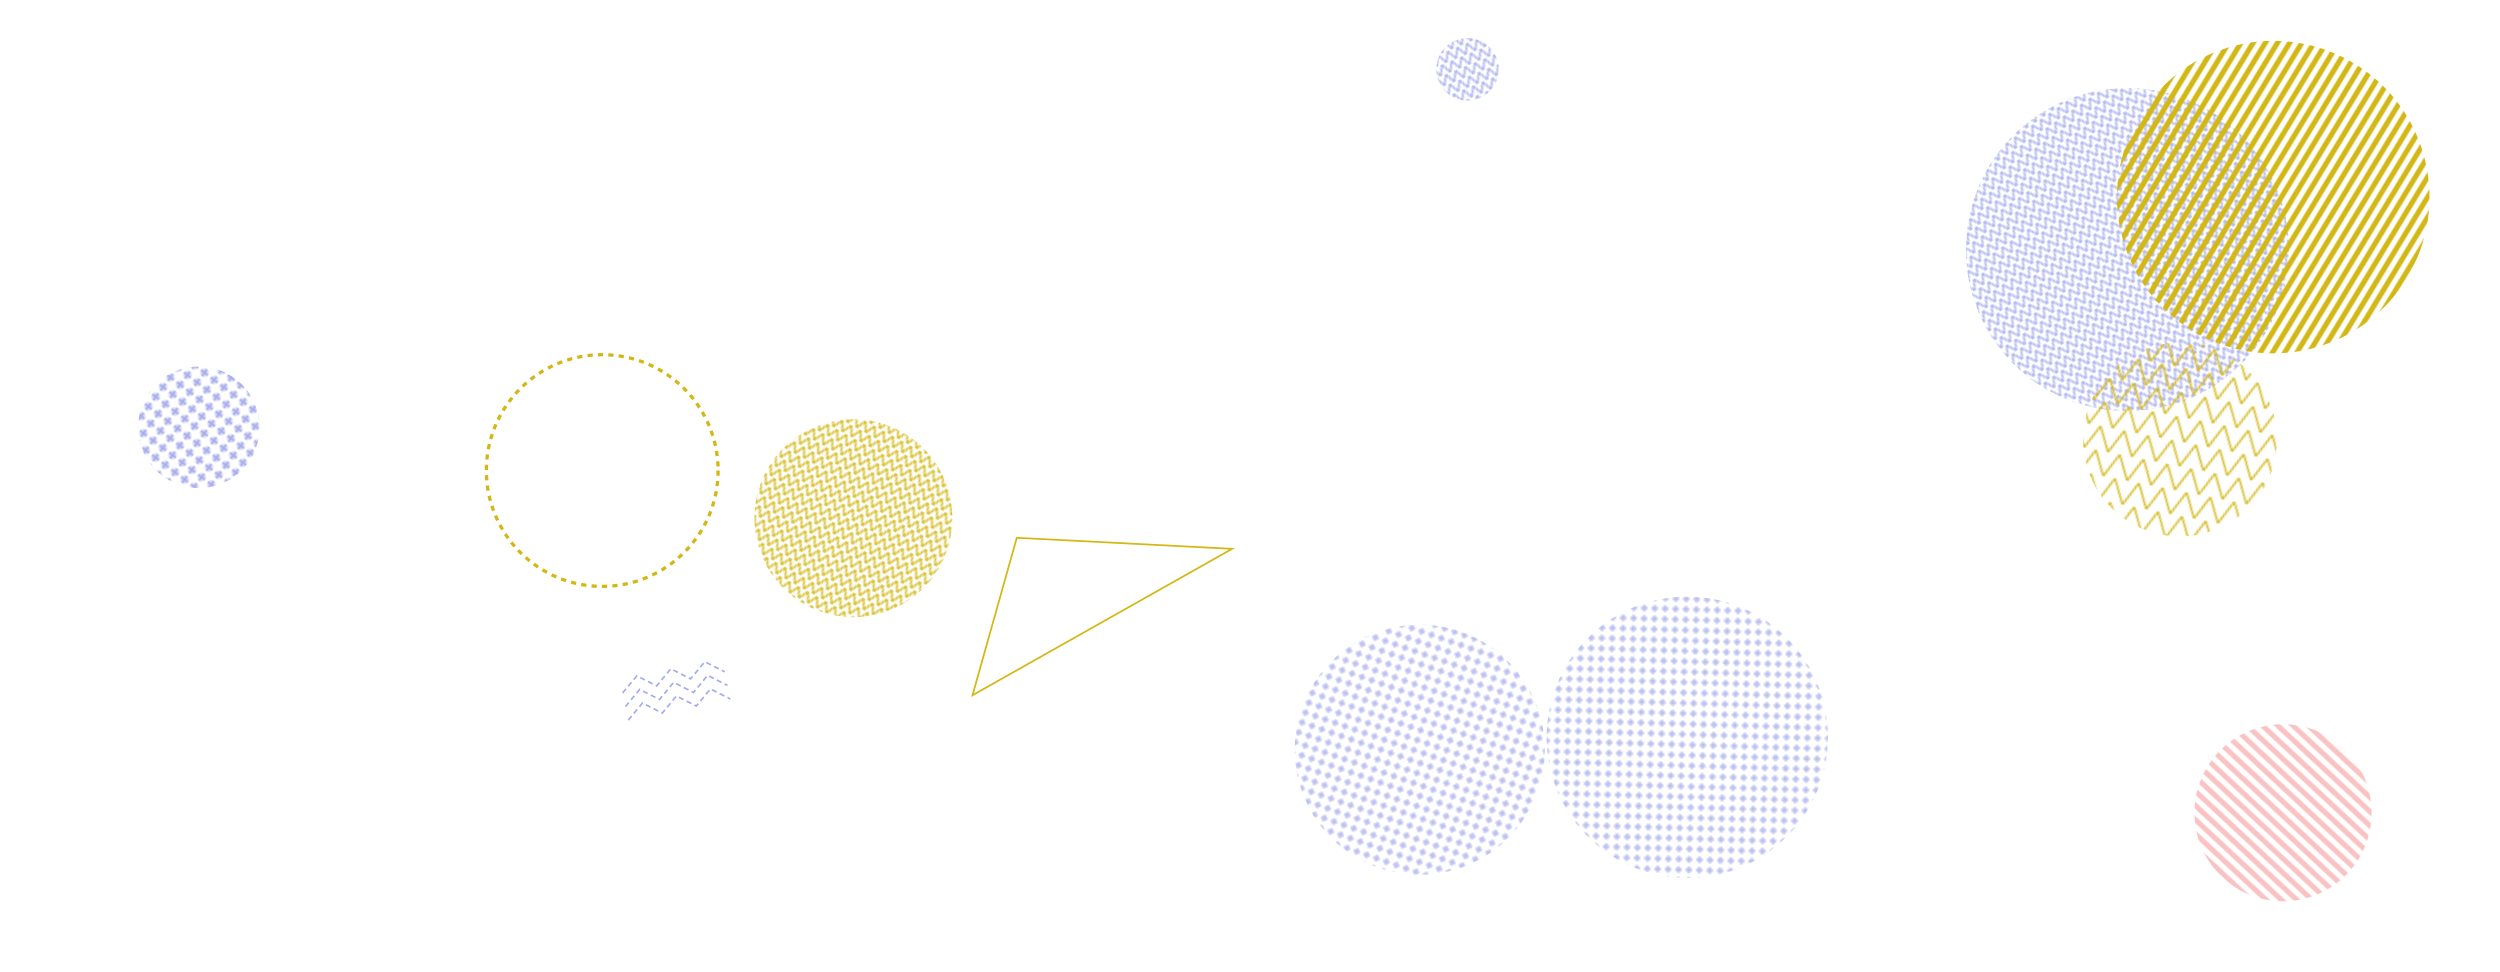 <svg xmlns="http://www.w3.org/2000/svg" version="1.1" xmlns:xlink="http://www.w3.org/1999/xlink" xmlns:svgjs="http://svgjs.dev/svgjs" width="1440" height="560" preserveAspectRatio="none" viewBox="0 0 1440 560"><g mask="url(&quot;#SvgjsMask1063&quot;)" fill="none"><path d="M585.67 309.77 L709.66 316.14L560.164 400.456z" stroke="#d3b714" stroke-width="1"></path><rect width="228" height="228" clip-path="url(&quot;#SvgjsClipPath1064&quot;)" x="377.55" y="184.48" fill="url(&quot;#SvgjsPattern1065&quot;)" transform="rotate(28.69, 491.55, 298.48)"></rect><path d="M358.64 399.13L366.81 389.27 378.23 395.07 386.4 385.21 397.81 391.02 405.98 381.15 417.4 386.96M360.27 406.96L368.44 397.1 379.85 402.91 388.02 393.04 399.44 398.85 407.61 388.99 419.02 394.79M361.89 414.79L370.06 404.93 381.47 410.74 389.64 400.88 401.06 406.68 409.23 396.82 420.64 402.63" stroke="rgba(167, 173, 236, 1)" stroke-width="1" stroke-dasharray="3, 2"></path><rect width="372" height="372" clip-path="url(&quot;#SvgjsClipPath1066&quot;)" x="1039.38" y="-42.25" fill="url(&quot;#SvgjsPattern1067&quot;)" transform="rotate(145.43, 1225.38, 143.75)"></rect><rect width="140" height="140" clip-path="url(&quot;#SvgjsClipPath1068&quot;)" x="44.54" y="176.11" fill="url(&quot;#SvgjsPattern1069&quot;)" transform="rotate(127.08, 114.54, 246.11)"></rect><rect width="360" height="360" clip-path="url(&quot;#SvgjsClipPath1070&quot;)" x="1129.39" y="-66.47" fill="url(&quot;#SvgjsPattern1071&quot;)" transform="rotate(121.21, 1309.39, 113.53)"></rect><rect width="288" height="288" clip-path="url(&quot;#SvgjsClipPath1072&quot;)" x="673.79" y="287.84" fill="url(&quot;#SvgjsPattern1073&quot;)" transform="rotate(109.02, 817.79, 431.84)"></rect><rect width="324" height="324" clip-path="url(&quot;#SvgjsClipPath1074&quot;)" x="809.86" y="262.67" fill="url(&quot;#SvgjsPattern1075&quot;)" transform="rotate(1.65, 971.86, 424.67)"></rect><rect width="223.36" height="223.36" clip-path="url(&quot;#SvgjsClipPath1076&quot;)" x="1143.98" y="141.47" fill="url(&quot;#SvgjsPattern1077&quot;)" transform="rotate(191.1, 1255.66, 253.15)"></rect><rect width="72" height="72" clip-path="url(&quot;#SvgjsClipPath1078&quot;)" x="809.3" y="3.91" fill="url(&quot;#SvgjsPattern1079&quot;)" transform="rotate(157.81, 845.3, 39.91)"></rect><rect width="204" height="204" clip-path="url(&quot;#SvgjsClipPath1080&quot;)" x="1213.02" y="366.16" fill="url(&quot;#SvgjsPattern1081&quot;)" transform="rotate(42.98, 1315.02, 468.16)"></rect><circle r="66.737" cx="346.89" cy="271.03" stroke="#d3b714" stroke-width="1.9" stroke-dasharray="3, 3"></circle></g><defs><mask id="SvgjsMask1063"><rect width="1440" height="560" fill="#ffffff"></rect></mask><pattern x="0" y="0" width="6" height="6" patternUnits="userSpaceOnUse" id="SvgjsPattern1065"><path d="M0 6L3 0L6 6" stroke="#d3b714" fill="none"></path></pattern><clipPath id="SvgjsClipPath1064"><circle r="57" cx="491.55" cy="298.48"></circle></clipPath><pattern x="0" y="0" width="6" height="6" patternUnits="userSpaceOnUse" id="SvgjsPattern1067"><path d="M0 6L3 0L6 6" stroke="rgba(167, 173, 236, 1)" fill="none"></path></pattern><clipPath id="SvgjsClipPath1066"><circle r="93" cx="1225.38" cy="143.75"></circle></clipPath><pattern x="0" y="0" width="7" height="7" patternUnits="userSpaceOnUse" id="SvgjsPattern1069"><path d="M3.5 1L3.5 6M1 3.5L6 3.5" stroke="rgba(167, 173, 236, 1)" fill="none" stroke-width="1.72"></path></pattern><clipPath id="SvgjsClipPath1068"><circle r="35" cx="114.54" cy="246.11"></circle></clipPath><pattern x="0" y="0" width="360" height="6" patternUnits="userSpaceOnUse" id="SvgjsPattern1071"><rect width="360" height="3" x="0" y="0" fill="#d3b714"></rect><rect width="360" height="3" x="0" y="3" fill="rgba(0, 0, 0, 0)"></rect></pattern><clipPath id="SvgjsClipPath1070"><circle r="90" cx="1309.39" cy="113.53"></circle></clipPath><pattern x="0" y="0" width="6" height="6" patternUnits="userSpaceOnUse" id="SvgjsPattern1073"><path d="M3 1L3 5M1 3L5 3" stroke="rgba(167, 173, 236, 1)" fill="none" stroke-width="1.02"></path></pattern><clipPath id="SvgjsClipPath1072"><circle r="72" cx="817.79" cy="431.84"></circle></clipPath><pattern x="0" y="0" width="6" height="6" patternUnits="userSpaceOnUse" id="SvgjsPattern1075"><path d="M3 1L3 5M1 3L5 3" stroke="rgba(167, 173, 236, 1)" fill="none" stroke-width="1"></path></pattern><clipPath id="SvgjsClipPath1074"><circle r="81" cx="971.86" cy="424.67"></circle></clipPath><pattern x="0" y="0" width="13.96" height="13.96" patternUnits="userSpaceOnUse" id="SvgjsPattern1077"><path d="M0 13.96L6.98 0L13.96 13.96" stroke="#d3b714" fill="none"></path></pattern><clipPath id="SvgjsClipPath1076"><circle r="55.84" cx="1255.66" cy="253.15"></circle></clipPath><pattern x="0" y="0" width="6" height="6" patternUnits="userSpaceOnUse" id="SvgjsPattern1079"><path d="M0 6L3 0L6 6" stroke="rgba(167, 173, 236, 1)" fill="none"></path></pattern><clipPath id="SvgjsClipPath1078"><circle r="18" cx="845.3" cy="39.91"></circle></clipPath><pattern x="0" y="0" width="204" height="6" patternUnits="userSpaceOnUse" id="SvgjsPattern1081"><rect width="204" height="3" x="0" y="0" fill="rgba(231, 54, 53, 0.3)"></rect><rect width="204" height="3" x="0" y="3" fill="rgba(0, 0, 0, 0)"></rect></pattern><clipPath id="SvgjsClipPath1080"><circle r="51" cx="1315.02" cy="468.16"></circle></clipPath></defs></svg>